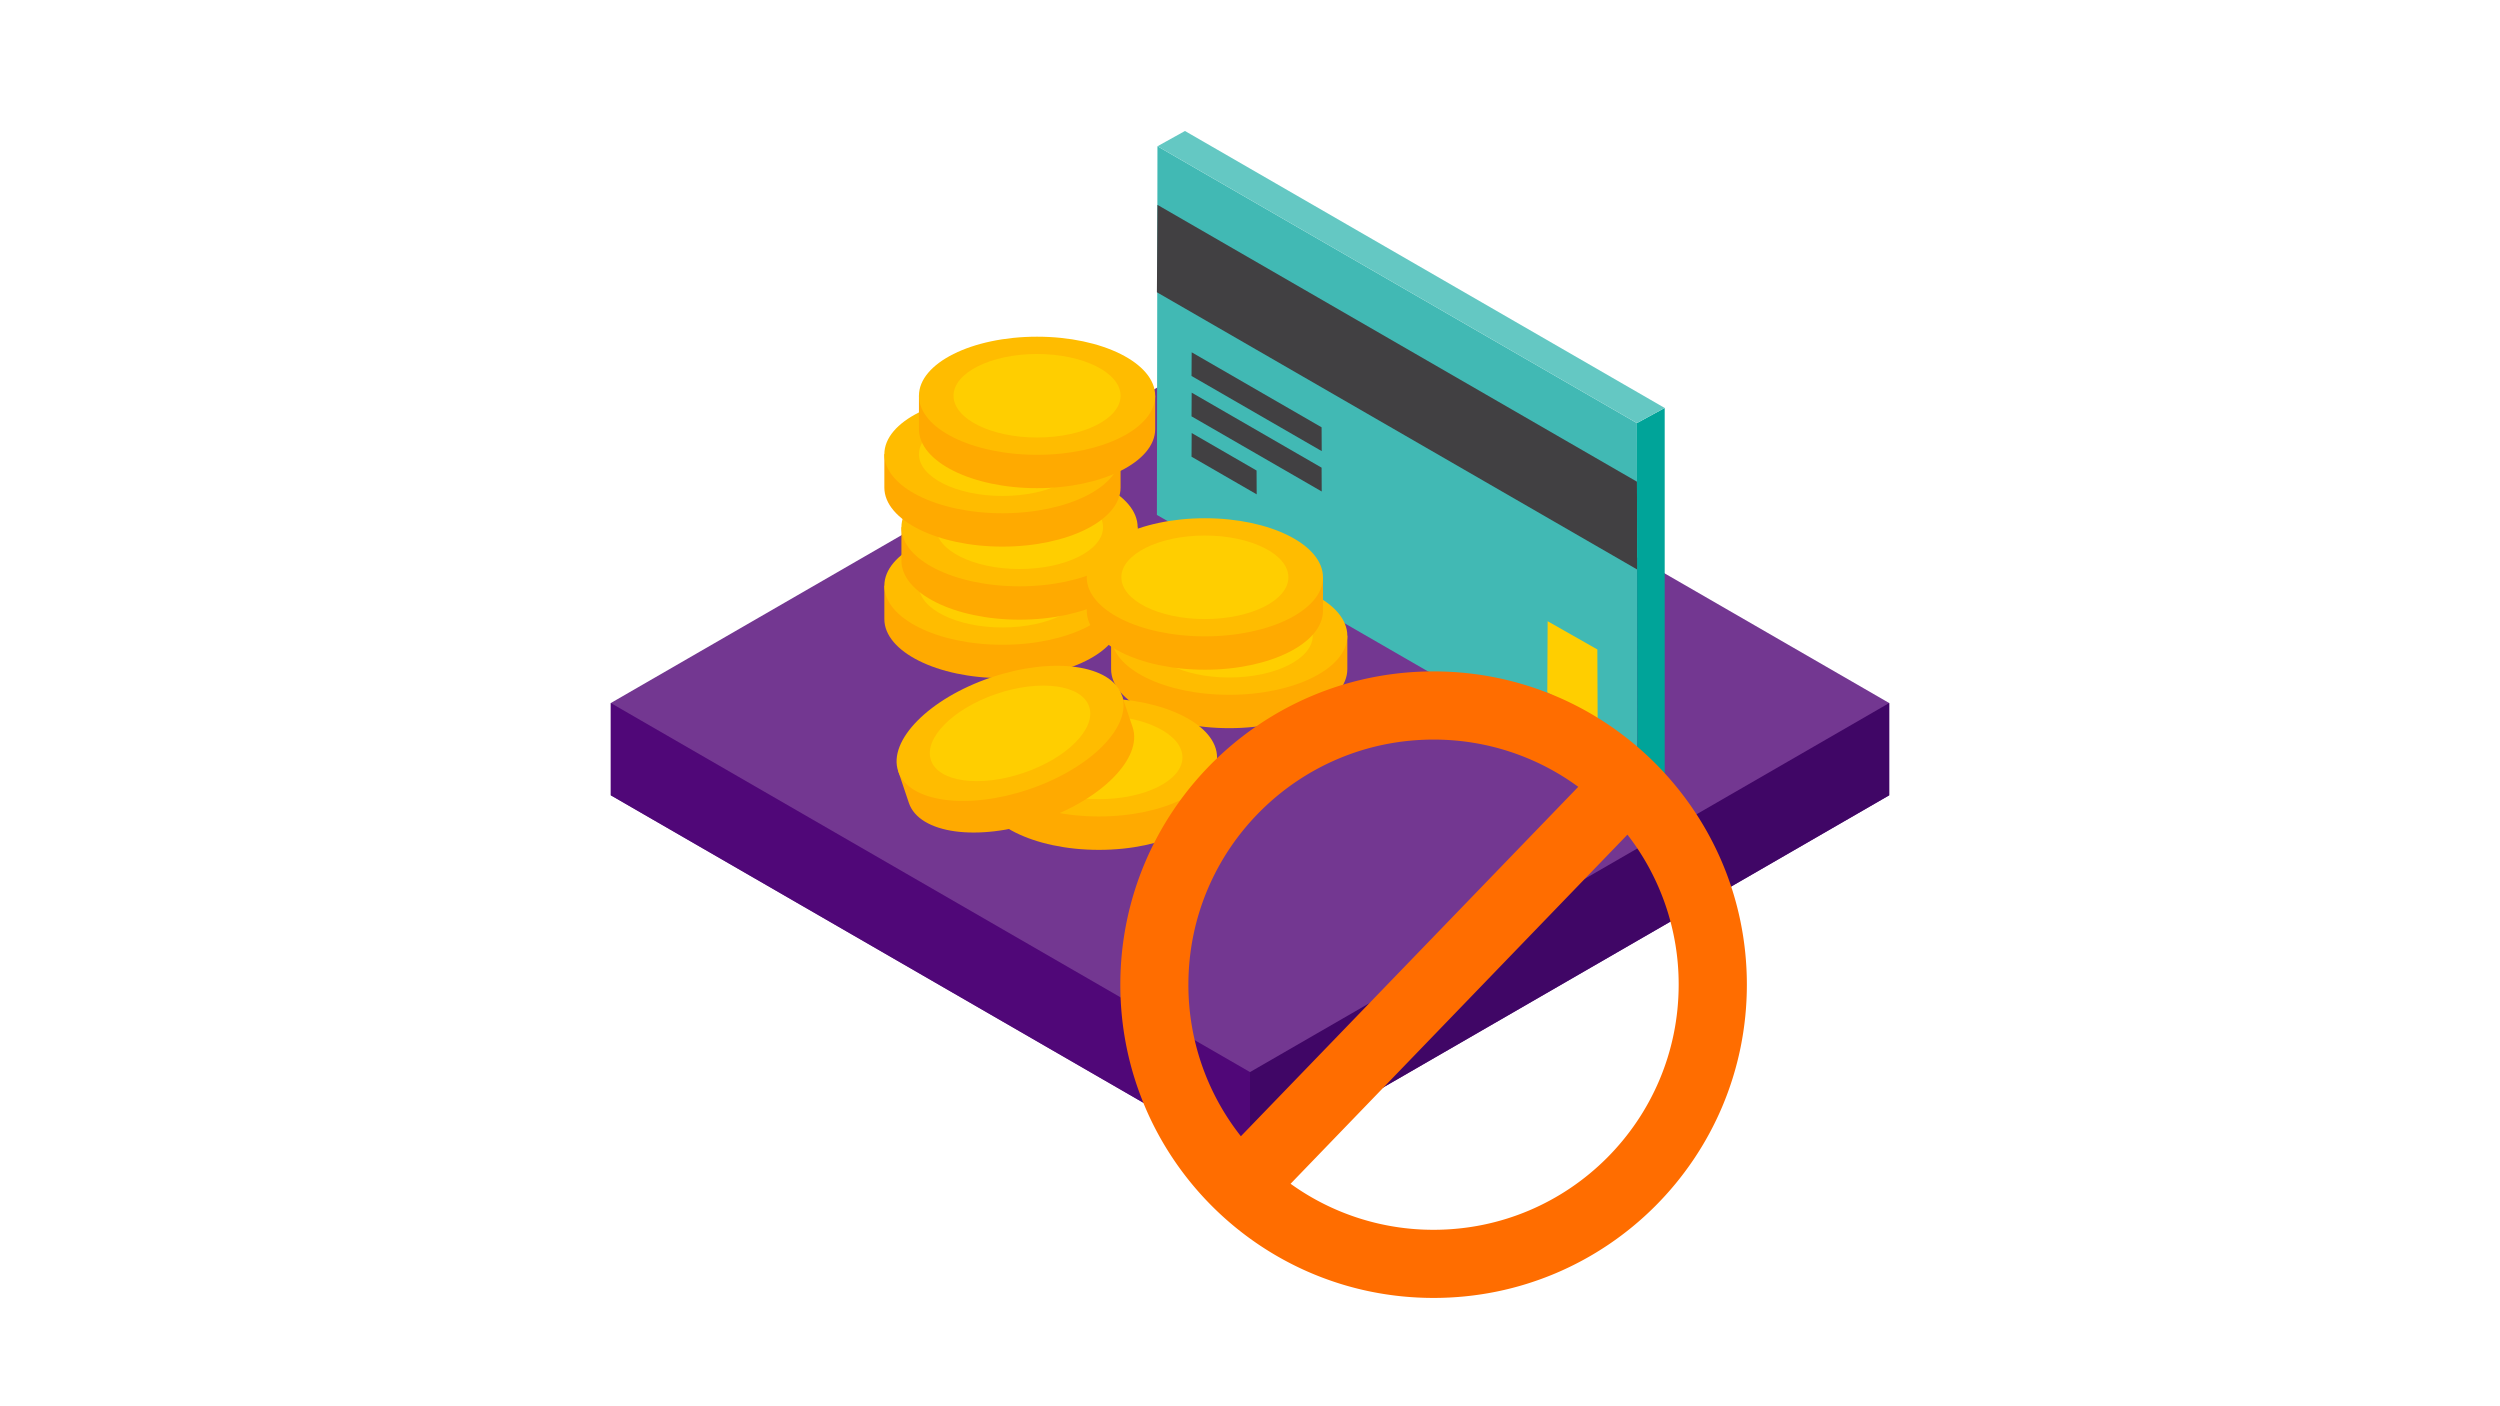 <svg id="Layer_1" data-name="Layer 1" xmlns="http://www.w3.org/2000/svg" xmlns:xlink="http://www.w3.org/1999/xlink" viewBox="0 0 1920 1080"><defs><style>.cls-1,.cls-2{fill:none;}.cls-1{clip-rule:evenodd;}.cls-3{fill:#733791;}.cls-4{fill:#500778;}.cls-5{fill:#400666;}.cls-6{fill:#41b9b4;}.cls-7{fill:#ffce00;}.cls-8{fill:#414042;}.cls-9{fill:#00a499;}.cls-10{fill:#64c8c3;}.cls-11{fill:#fa0;}.cls-12{fill:#ffbc00;}.cls-13{fill:#ff6d00;}.cls-14{clip-path:url(#clip-path);}.cls-15{clip-path:url(#clip-path-2);}.cls-16{clip-path:url(#clip-path-3);}.cls-17{clip-path:url(#clip-path-4);}.cls-18{clip-path:url(#clip-path-5);}.cls-19{clip-path:url(#clip-path-6);}.cls-20{clip-path:url(#clip-path-7);}.cls-21{clip-path:url(#clip-path-8);}.cls-22{clip-path:url(#clip-path-9);}.cls-23{clip-path:url(#clip-path-10);}.cls-24{clip-path:url(#clip-path-11);}.cls-25{clip-path:url(#clip-path-12);}.cls-26{clip-path:url(#clip-path-13);}.cls-27{clip-path:url(#clip-path-14);}.cls-28{clip-path:url(#clip-path-15);}.cls-29{clip-path:url(#clip-path-16);}.cls-30{clip-path:url(#clip-path-17);}.cls-31{clip-path:url(#clip-path-18);}.cls-32{clip-path:url(#clip-path-19);}.cls-33{clip-path:url(#clip-path-20);}.cls-34{clip-path:url(#clip-path-21);}.cls-35{clip-path:url(#clip-path-22);}.cls-36{clip-path:url(#clip-path-23);}.cls-37{clip-path:url(#clip-path-24);}.cls-38{clip-path:url(#clip-path-25);}.cls-39{clip-path:url(#clip-path-26);}.cls-40{clip-path:url(#clip-path-27);}.cls-41{clip-path:url(#clip-path-28);}.cls-42{clip-path:url(#clip-path-29);}.cls-43{clip-path:url(#clip-path-30);}.cls-44{clip-path:url(#clip-path-31);}.cls-45{clip-path:url(#clip-path-32);}.cls-46{clip-path:url(#clip-path-33);}.cls-47{clip-path:url(#clip-path-34);}.cls-48{clip-path:url(#clip-path-35);}.cls-49{clip-path:url(#clip-path-36);}.cls-50{clip-path:url(#clip-path-37);}.cls-51{clip-path:url(#clip-path-38);}.cls-52{clip-path:url(#clip-path-39);}.cls-53{clip-path:url(#clip-path-40);}.cls-54{clip-path:url(#clip-path-41);}.cls-55{clip-path:url(#clip-path-42);}.cls-56{clip-path:url(#clip-path-43);}.cls-57{clip-path:url(#clip-path-44);}.cls-58{clip-path:url(#clip-path-45);}.cls-59{clip-path:url(#clip-path-46);}.cls-60{clip-path:url(#clip-path-47);}.cls-61{clip-path:url(#clip-path-48);}.cls-62{clip-path:url(#clip-path-49);}.cls-63{clip-path:url(#clip-path-50);}.cls-64{clip-path:url(#clip-path-51);}.cls-65{clip-path:url(#clip-path-52);}.cls-66{clip-path:url(#clip-path-53);}.cls-67{clip-path:url(#clip-path-54);}.cls-68{clip-path:url(#clip-path-55);}.cls-69{clip-path:url(#clip-path-56);}.cls-70{clip-path:url(#clip-path-57);}.cls-71{clip-path:url(#clip-path-58);}.cls-72{clip-path:url(#clip-path-59);}.cls-73{clip-path:url(#clip-path-60);}.cls-74{clip-path:url(#clip-path-61);}.cls-75{clip-path:url(#clip-path-62);}.cls-76{clip-path:url(#clip-path-63);}.cls-77{clip-path:url(#clip-path-64);}.cls-78{clip-path:url(#clip-path-65);}.cls-79{clip-path:url(#clip-path-66);}.cls-80{clip-path:url(#clip-path-67);}.cls-81{clip-path:url(#clip-path-68);}.cls-82{clip-path:url(#clip-path-69);}.cls-83{clip-path:url(#clip-path-70);}.cls-84{clip-path:url(#clip-path-71);}.cls-85{clip-path:url(#clip-path-72);}.cls-86{clip-path:url(#clip-path-73);}.cls-87{clip-path:url(#clip-path-74);}.cls-88{clip-path:url(#clip-path-75);}.cls-89{clip-path:url(#clip-path-76);}.cls-90{clip-path:url(#clip-path-77);}.cls-91{clip-path:url(#clip-path-78);}.cls-92{clip-path:url(#clip-path-79);}.cls-93{clip-path:url(#clip-path-80);}.cls-94{clip-path:url(#clip-path-81);}.cls-95{clip-path:url(#clip-path-82);}.cls-96{clip-path:url(#clip-path-83);}.cls-97{clip-path:url(#clip-path-84);}.cls-98{clip-path:url(#clip-path-85);}.cls-99{clip-path:url(#clip-path-86);}.cls-100{clip-path:url(#clip-path-87);}.cls-101{clip-path:url(#clip-path-88);}.cls-102{clip-path:url(#clip-path-89);}.cls-103{clip-path:url(#clip-path-90);}.cls-104{clip-path:url(#clip-path-91);}.cls-105{clip-path:url(#clip-path-92);}.cls-106{clip-path:url(#clip-path-93);}.cls-107{clip-path:url(#clip-path-94);}.cls-108{clip-path:url(#clip-path-95);}.cls-109{clip-path:url(#clip-path-96);}.cls-110{clip-path:url(#clip-path-97);}.cls-111{clip-path:url(#clip-path-98);}.cls-112{clip-path:url(#clip-path-99);}.cls-113{clip-path:url(#clip-path-100);}.cls-114{clip-path:url(#clip-path-101);}.cls-115{clip-path:url(#clip-path-102);}.cls-116{clip-path:url(#clip-path-103);}.cls-117{clip-path:url(#clip-path-104);}.cls-118{clip-path:url(#clip-path-105);}.cls-119{clip-path:url(#clip-path-106);}.cls-120{clip-path:url(#clip-path-107);}.cls-121{clip-path:url(#clip-path-108);}.cls-122{clip-path:url(#clip-path-109);}.cls-123{clip-path:url(#clip-path-110);}.cls-124{clip-path:url(#clip-path-111);}.cls-125{clip-path:url(#clip-path-112);}.cls-126{clip-path:url(#clip-path-113);}.cls-127{clip-path:url(#clip-path-114);}.cls-128{clip-path:url(#clip-path-115);}.cls-129{clip-path:url(#clip-path-116);}.cls-130{clip-path:url(#clip-path-117);}.cls-131{clip-path:url(#clip-path-118);}.cls-132{clip-path:url(#clip-path-119);}.cls-133{clip-path:url(#clip-path-120);}.cls-134{clip-path:url(#clip-path-121);}.cls-135{clip-path:url(#clip-path-122);}.cls-136{clip-path:url(#clip-path-123);}.cls-137{clip-path:url(#clip-path-124);}.cls-138{clip-path:url(#clip-path-125);}.cls-139{clip-path:url(#clip-path-126);}.cls-140{clip-path:url(#clip-path-127);}.cls-141{clip-path:url(#clip-path-128);}.cls-142{clip-path:url(#clip-path-129);}.cls-143{clip-path:url(#clip-path-130);}.cls-144{clip-path:url(#clip-path-131);}.cls-145{clip-path:url(#clip-path-132);}.cls-146{clip-path:url(#clip-path-133);}.cls-147{clip-path:url(#clip-path-134);}.cls-148{clip-path:url(#clip-path-135);}.cls-149{clip-path:url(#clip-path-136);}</style><clipPath id="clip-path"><polygon class="cls-1" points="2770.39 4771.4 2770.39 4842.16 3260.65 5125.21 3750.91 4842.16 3750.91 4771.4 3260.65 4488.35 2770.39 4771.4"/></clipPath><clipPath id="clip-path-2"><polygon class="cls-1" points="3260.65 5125.21 2770.39 4842.16 2770.39 4771.4 3260.65 5054.45 3260.65 5125.21"/></clipPath><clipPath id="clip-path-3"><polygon class="cls-1" points="3505.78 5125.21 3750.91 5125.21 3750.91 4771.4 3260.65 4771.4 3260.65 5125.21 3505.78 5125.21"/></clipPath><clipPath id="clip-path-4"><path class="cls-1" d="M3618.06,4665.25a71.57,71.57,0,0,0-71.57,71.57h143.13a71.57,71.57,0,0,0-71.57-71.57"/></clipPath><clipPath id="clip-path-5"><path class="cls-1" d="M3570.94,4707.29a39.38,39.38,0,0,0-39.38,39.38h78.76a39.38,39.38,0,0,0-39.38-39.38"/></clipPath><clipPath id="clip-path-6"><path class="cls-1" d="M3313.09,4909.57a42.86,42.86,0,0,0-38.47,24,34.47,34.47,0,0,0-40.93-1.2,53.28,53.28,0,1,0-104.63,20.12H3356a42.9,42.9,0,0,0-42.9-42.9"/></clipPath><clipPath id="clip-path-7"><path class="cls-1" d="M2881.15,4768.83h122.91a61.45,61.45,0,0,0-122.91,0Z"/></clipPath><clipPath id="clip-path-8"><path class="cls-1" d="M3218.2,4634.52H3049.57s-25.14,113.28,32.42,213.21h21.5s-98.59-175.19,30.39-175.19,30.39,175.19,30.39,175.19h21.5c57.55-99.93,32.42-213.21,32.42-213.21"/></clipPath><clipPath id="clip-path-9"><path class="cls-1" d="M3196.08,4432.94h-.19a99,99,0,0,0-93.61,66.8l.47-.1a99,99,0,0,1,93.33-66.7"/></clipPath><clipPath id="clip-path-10"><path class="cls-1" d="M3200.15,4433c.9,0,1.82,0,2.72.07-.9,0-1.81,0-2.72-.07"/></clipPath><clipPath id="clip-path-11"><path class="cls-1" d="M3196.14,4457.48a27.72,27.72,0,0,1,3.4.25,27.92,27.92,0,0,0-3.19-.27l-.2,0"/></clipPath><clipPath id="clip-path-12"><path class="cls-1" d="M3196.32,4432.94h-.24a33.17,33.17,0,0,1,4.07.32,32.68,32.68,0,0,0-3.82-.33"/></clipPath><clipPath id="clip-path-13"><path class="cls-1" d="M3200.69,4457.59c-.46,0-.93,0-1.39,0l1.39,0"/></clipPath><clipPath id="clip-path-14"><path class="cls-1" d="M3132,4493.76l-29.23,5.89,0,.09,29.7-6a74.49,74.49,0,0,1,63.72-36.29h-.25a74.49,74.49,0,0,0-63.91,36.3"/></clipPath><clipPath id="clip-path-15"><path class="cls-1" d="M3238.72,4442.47a98.49,98.49,0,0,0-37.69-9.39,98.44,98.44,0,0,1,37.62,9.56Z"/></clipPath><clipPath id="clip-path-16"><path class="cls-1" d="M3238.65,4442.63a98.43,98.43,0,0,0-37.62-9.56l-.88,0c-1.35-.06-2.7-.1-4.07-.1a99,99,0,0,0-93.33,66.7l29.23-5.89a74.49,74.49,0,0,1,63.91-36.3h.44c1,0,2,0,3,.09h.45a74,74,0,0,1,29.33,7.51Z"/></clipPath><clipPath id="clip-path-17"><path class="cls-1" d="M3072.2,4432.94a98.59,98.59,0,0,0-42.4,9.53l9.65,22.6a74.37,74.37,0,0,1,96.66,28.69l29.7,6a99,99,0,0,0-93.61-66.8"/></clipPath><clipPath id="clip-path-18"><path class="cls-1" d="M2973.21,4531.93a99,99,0,0,0,54.44,88.39l8-23.57a74.42,74.42,0,0,1,3.84-131.67l-9.65-22.6a99,99,0,0,0-56.59,89.46"/></clipPath><clipPath id="clip-path-19"><path class="cls-1" d="M3049.71,4359.25s2.21,38.19,19.81,50.79l-2.84-24.39Z"/></clipPath><clipPath id="clip-path-20"><path class="cls-1" d="M3219.06,4359.25s-2.21,38.19-19.81,50.79l2.84-24.39Z"/></clipPath><clipPath id="clip-path-21"><path class="cls-1" d="M3134.38,4448.05l-38.52-21.67s-38.15,136.05-46.29,208.14h84.81Z"/></clipPath><clipPath id="clip-path-22"><path class="cls-1" d="M3133.89,4448.05l38.52-21.67s38.15,136.05,46.29,208.14h-84.81Z"/></clipPath><clipPath id="clip-path-23"><path class="cls-1" d="M3134.38,4442.73h-30.08s13.44,30.21,30.08,33.85c16.64-3.63,30.08-33.85,30.08-33.85Z"/></clipPath><clipPath id="clip-path-24"><path class="cls-1" d="M3134.38,4421.62l-30.08,21.1s15.84,20.57,30.08,20.57c4.38,0,19.63-6.61,30.08-20.57Z"/></clipPath><clipPath id="clip-path-25"><path class="cls-1" d="M3068.76,4359.25a13.47,13.47,0,1,0,0,19.05,13.47,13.47,0,0,0,0-19.05"/></clipPath><clipPath id="clip-path-26"><path class="cls-1" d="M3219.06,4359.25a13.47,13.47,0,1,0,0,19.05,13.47,13.47,0,0,0,0-19.05"/></clipPath><clipPath id="clip-path-27"><path class="cls-1" d="M3149.65,4448.07c20.85-7.2,42.52-17.78,52.53-37.43,6.92-13.58,7.17-29.46,7.31-44.7.1-11,.19-22.13-1.46-32.93a80.29,80.29,0,0,0-3.83-15.36c-6.87-18.85-22.41-34.18-41.09-41.51a76.75,76.75,0,0,0-28.73-5.17L3121,4387.17l13.34,64.1c.34,0,.67,0,1,0,4.89-.12,9.63-1.63,14.25-3.23"/></clipPath><clipPath id="clip-path-28"><path class="cls-1" d="M3104.78,4277c-14,5.71-26.51,15.48-34.17,28.49-10.36,17.58-11,39-11,59.44.08,18.59.89,39.25,12.88,54.53s33.31,25.28,51.57,30.12a44.34,44.34,0,0,0,10.7,1.71l-5.45-65.58,16-5.45L3134.79,4271a81.54,81.54,0,0,0-30,6"/></clipPath><clipPath id="clip-path-29"><path class="cls-1" d="M3113,4349.72a5.66,5.66,0,1,0-5.66,5.66,5.67,5.67,0,0,0,5.66-5.66"/></clipPath><clipPath id="clip-path-30"><path class="cls-1" d="M3169.45,4349.72a5.66,5.66,0,1,0-5.66,5.66,5.66,5.66,0,0,0,5.66-5.66"/></clipPath><clipPath id="clip-path-31"><path class="cls-1" d="M3188.48,4375.08c0,3.48-5.58,6.3-12.45,6.3s-12.46-2.82-12.46-6.3,5.58-6.3,12.46-6.3,12.45,2.82,12.45,6.3"/></clipPath><clipPath id="clip-path-32"><path class="cls-1" d="M3083,4375.08c0,3.48,5.58,6.3,12.45,6.3s12.46-2.82,12.46-6.3-5.58-6.3-12.46-6.3-12.45,2.82-12.45,6.3"/></clipPath><clipPath id="clip-path-33"><polygon class="cls-1" points="3128.93 4385.65 3151.36 4385.65 3144.89 4380.24 3128.93 4385.65"/></clipPath><clipPath id="clip-path-34"><path class="cls-1" d="M3201.08,4596.74h31.39l8,23.57c-7,12-21.91,14.2-21.91,14.2l-4.22-29h-12.77a4.28,4.28,0,0,1-.45,0,4.42,4.42,0,1,1,0-8.85"/></clipPath><clipPath id="clip-path-35"><path class="cls-1" d="M3167.9,4260.5v.62c-1.4,2.6-14.07,25.63-31,38.24-6.34,4.73-13.27,8-20.43,8.16h42.87c5.43.12,8.57,2.09,10.88,4.57,4.21,4.52,5.58,10.76,12.62,10.76a14.54,14.54,0,0,1,10.14,3.56c4.7,4.24,5.18,10.75,5.18,10.75v31.62H3210q0-1.94,0-3.85c0-3.17,0-6.36-.06-9.56a13.39,13.39,0,0,1,7.62,2.64l1.52,1.24s0,0,0,0l.19.23a271.3,271.3,0,0,0,1.88-29.31c0-34.81-22-59.84-53.23-69.62"/></clipPath><clipPath id="clip-path-36"><path class="cls-1" d="M3148.51,4254.73a138.06,138.06,0,0,0-14.41,0c-2.54.13-5.07.32-7.59.6a103.3,103.3,0,0,0-11,1.78c-.34.08-1.08.36-1.83.61l-1.93.36h0a94.08,94.08,0,0,0-16.21,4.65c-28.13,10.93-47.55,35-47.51,67.61,0,6.91.65,19.07,1.66,27.51,0,.47,0,.91,0,1.39l.15-.12c0,.17,0,.36.06.53.12-.13.21-.28.34-.41a13.25,13.25,0,0,1,8.23-3.79c.41,0,.81-.09,1.21-.07-.06,3.19-.07,6.38-.06,9.54q0,1.91,0,3.85h11.76v-31.62a19,19,0,0,1,2.07-6.71l2.45-3.36.06-.08c2.28-2.33,5.7-3.52,10.75-4.15s7-6.27,11.42-10.52a16.85,16.85,0,0,1,12.09-4.8s26.9.1,30.75,0c38.14-.86,52.93-26.84,58.65-41.11,1.27-3.17,2.1-5.77,2.64-7.38a30.64,30.64,0,0,0,1-4.3Z"/></clipPath><clipPath id="clip-path-37"><path class="cls-1" d="M3198.14,4368.78c0,22.25-40.62,22.85-58.33,22.06h-10c-17.7.79-58.33.18-58.33-22.06h-11.76c.21,17.55,1.68,36.45,12.85,50.68,11.91,15.18,33.31,25.28,51.57,30.12a34.37,34.37,0,0,0,21.41,0c18.25-4.84,39.66-14.95,51.57-30.12,11.17-14.23,12.63-33.13,12.84-50.68h-11.76Z"/></clipPath><clipPath id="clip-path-38"><path class="cls-1" d="M3134.38,4434.28a34.68,34.68,0,0,0,34.68-34.68H3099.7a34.68,34.68,0,0,0,34.68,34.68"/></clipPath><clipPath id="clip-path-39"><path class="cls-1" d="M3238.65,4442.63l-9.58,22.44a74,74,0,0,0-29.33-7.51,74.44,74.44,0,0,1,32.73,139.18l8,23.57a99,99,0,0,0-1.78-177.68"/></clipPath><clipPath id="clip-path-40"><path class="cls-1" d="M3111.77,4367.46a1.7,1.7,0,1,0-1.7,1.7,1.7,1.7,0,0,0,1.7-1.7"/></clipPath><clipPath id="clip-path-41"><path class="cls-1" d="M3098.15,4362a1.7,1.7,0,1,0-1.7,1.7,1.7,1.7,0,0,0,1.7-1.7"/></clipPath><clipPath id="clip-path-42"><path class="cls-1" d="M3122.67,4362a1.7,1.7,0,1,0-1.7,1.7,1.7,1.7,0,0,0,1.7-1.7"/></clipPath><clipPath id="clip-path-43"><path class="cls-1" d="M3100.88,4370.18a1.7,1.7,0,1,0-1.7,1.7,1.7,1.7,0,0,0,1.7-1.7"/></clipPath><clipPath id="clip-path-44"><path class="cls-1" d="M3092.7,4375.63a1.7,1.7,0,1,0-1.7,1.7,1.7,1.7,0,0,0,1.7-1.7"/></clipPath><clipPath id="clip-path-45"><path class="cls-1" d="M3117.22,4375.63a1.7,1.7,0,1,0-1.7,1.7,1.7,1.7,0,0,0,1.7-1.7"/></clipPath><clipPath id="clip-path-46"><path class="cls-1" d="M3163.51,4367.46a1.7,1.7,0,1,1,1.7,1.7,1.7,1.7,0,0,1-1.7-1.7"/></clipPath><clipPath id="clip-path-47"><path class="cls-1" d="M3177.13,4362a1.7,1.7,0,1,1,1.7,1.7,1.7,1.7,0,0,1-1.7-1.7"/></clipPath><clipPath id="clip-path-48"><path class="cls-1" d="M3152.61,4362a1.7,1.7,0,1,1,1.7,1.7,1.7,1.7,0,0,1-1.7-1.7"/></clipPath><clipPath id="clip-path-49"><path class="cls-1" d="M3174.4,4370.18a1.7,1.7,0,1,1,1.7,1.7,1.7,1.7,0,0,1-1.7-1.7"/></clipPath><clipPath id="clip-path-50"><path class="cls-1" d="M3182.58,4375.63a1.7,1.7,0,1,1,1.7,1.7,1.7,1.7,0,0,1-1.7-1.7"/></clipPath><clipPath id="clip-path-51"><path class="cls-1" d="M3158.06,4375.63a1.7,1.7,0,1,1,1.7,1.7,1.7,1.7,0,0,1-1.7-1.7"/></clipPath><clipPath id="clip-path-52"><path class="cls-1" d="M3049.57,4634.52s-25.14,113.28,32.42,213.21h21.5s-98.59-175.19,30.39-175.19v-38Z"/></clipPath><clipPath id="clip-path-53"><path class="cls-1" d="M3218.2,4634.52s25.14,113.28-32.42,213.21h-21.5s98.59-175.19-30.39-175.19v-38Z"/></clipPath><clipPath id="clip-path-54"><path class="cls-1" d="M3109.45,4850.67a7.81,7.81,0,0,0-6.11-2.94H3082s-13.72,6.18-21-1.81a10.75,10.75,0,1,0-8.4,17.46h50.76a7.83,7.83,0,0,0,6.11-12.71"/></clipPath><clipPath id="clip-path-55"><path class="cls-1" d="M3158.33,4850.67a7.81,7.81,0,0,1,6.11-2.94h21.35s13.72,6.18,21-1.81a10.75,10.75,0,1,1,8.4,17.46h-50.76a7.83,7.83,0,0,1-6.11-12.71"/></clipPath><clipPath id="clip-path-56"><path class="cls-1" d="M3067,4596.74h-31.39l-8,23.57c7,12,21.91,14.2,21.91,14.2l4.22-29h12.77a4.28,4.28,0,0,0,.45,0,4.42,4.42,0,1,0,0-8.85"/></clipPath><clipPath id="clip-path-57"><rect class="cls-2" x="3282.68" y="4258.61" width="95.11" height="186.11"/></clipPath><clipPath id="clip-path-58"><rect class="cls-2" x="3373.74" y="4258.61" width="95.09" height="186.16"/></clipPath><clipPath id="clip-path-59"><path class="cls-1" d="M3456.11,4631H3295.2s-24,108.09,30.93,203.44h20.52s-94.08-167.16,29-167.16,29,167.16,29,167.16h20.52c54.92-95.35,30.93-203.44,30.93-203.44"/></clipPath><clipPath id="clip-path-60"><path class="cls-1" d="M3295.2,4631s-24,108.09,30.93,203.44h20.52s-94.08-167.16,29-167.16V4631Z"/></clipPath><clipPath id="clip-path-61"><path class="cls-1" d="M3456.11,4631s24,108.09-30.93,203.44h-20.52s94.08-167.16-29-167.16V4631Z"/></clipPath><clipPath id="clip-path-62"><path class="cls-1" d="M3352.34,4837.22a7.45,7.45,0,0,0-5.83-2.81h-20.37s-13.09,5.9-20-1.73a10.26,10.26,0,1,0-8,16.66h48.43a7.47,7.47,0,0,0,5.83-12.13"/></clipPath><clipPath id="clip-path-63"><path class="cls-1" d="M3399,4837.22a7.46,7.46,0,0,1,5.83-2.81h20.37s13.09,5.9,20-1.73a10.26,10.26,0,1,1,8,16.66h-48.43a7.47,7.47,0,0,1-5.83-12.13"/></clipPath><clipPath id="clip-path-64"><path class="cls-1" d="M3468.83,4351.7a93.08,93.08,0,0,0-93.08-93.08c-.68,0-1.34,0-2,.05L3350,4337l23.77,107.71c.67,0,1.34.05,2,.05a93.08,93.08,0,0,0,93.08-93.08"/></clipPath><clipPath id="clip-path-65"><path class="cls-1" d="M3283.66,4365.3s4.61,55.57-28.41,63c0,0,30.69,44.28,100.11,20.08l-10-46.77Z"/></clipPath><clipPath id="clip-path-66"><path class="cls-1" d="M3467.71,4365.3s-4.61,55.57,28.41,63c0,0-30.69,44.28-100.11,20.08l10-46.77Z"/></clipPath><clipPath id="clip-path-67"><path class="cls-1" d="M3222.87,4523.44a95.37,95.37,0,0,0-.52,9.88,94.19,94.19,0,0,0,51.82,84.13l7.57-22.44a70.69,70.69,0,0,1-35.35-71.58Z"/></clipPath><clipPath id="clip-path-68"><path class="cls-1" d="M3275.32,4590.07c.88-4.94-2.11-9.56-4.59-12.11-3.12-3.21-5.85-6.58-12.9-5.68-4.15,6.11-10.51,12.42-16.67,17.63-.26,4.31-2,12.4.76,15.17s16.44,2.47,16.44,2.47Z"/></clipPath><clipPath id="clip-path-69"><path class="cls-1" d="M3341.81,4442.55l-4.79,23a71.19,71.19,0,0,1,40.38,31.5l28.27,5.69a94.42,94.42,0,0,0-63.85-60.15"/></clipPath><clipPath id="clip-path-70"><path class="cls-1" d="M3316.57,4439.11a94.22,94.22,0,0,0-93.69,84.33h23.53A70.76,70.76,0,0,1,3337,4465.5l4.79-23a94.23,94.23,0,0,0-25.25-3.44"/></clipPath><clipPath id="clip-path-71"><path class="cls-1" d="M3375.28,4453.5l36.66-20.63S3448.25,4562.36,3456,4631h-80.72Z"/></clipPath><clipPath id="clip-path-72"><path class="cls-1" d="M3384.19,4465.06a94.05,94.05,0,0,0-16,25.34l18.77,16.7a70.45,70.45,0,0,1,15-26.94l.48-.51-21.22-3.75Z"/></clipPath><clipPath id="clip-path-73"><path class="cls-1" d="M3500.2,4442.12c-19.73-4.74-38.71-11.11-59.31-8a93.82,93.82,0,0,0-56.35,30.54l-.35.41-2.95,10.84,21.22,3.75a71.36,71.36,0,0,1,55.94-23.14c23.29,1.12,43.6,12.57,67.64,9a94.26,94.26,0,0,0,26.76-8.21l-10.86-20.76a71.38,71.38,0,0,1-41.73,5.63"/></clipPath><clipPath id="clip-path-74"><path class="cls-1" d="M3375.75,4453.5l-36.66-20.63S3302.78,4562.36,3295,4631h80.72Z"/></clipPath><clipPath id="clip-path-75"><path class="cls-1" d="M3347.13,4448.43h6.5l-8.26-12-20.1,14.29,23.34,14.37-3.24,23.67,30.38,80v-88c-15.83-3.46-28.63-32.22-28.63-32.22"/></clipPath><clipPath id="clip-path-76"><path class="cls-1" d="M3404.38,4448.43h-6.5l8.26-12,20.1,14.29-23.34,14.37,3.24,23.67-30.38,80v-88c15.83-3.46,28.63-32.22,28.63-32.22"/></clipPath><clipPath id="clip-path-77"><path class="cls-1" d="M3375.75,4448.43h-28.63s12.79,28.76,28.63,32.22c15.83-3.46,28.63-32.22,28.63-32.22Z"/></clipPath><clipPath id="clip-path-78"><path class="cls-1" d="M3375.75,4428.34l-28.63,20.08s15.07,19.58,28.63,19.58c4.16,0,18.69-6.29,28.63-19.58Z"/></clipPath><clipPath id="clip-path-79"><path class="cls-1" d="M3313.29,4369a12.82,12.82,0,1,0,0,18.13,12.82,12.82,0,0,0,0-18.13"/></clipPath><clipPath id="clip-path-80"><path class="cls-1" d="M3456.35,4369a12.82,12.82,0,1,0,0,18.13,12.82,12.82,0,0,0,0-18.13"/></clipPath><clipPath id="clip-path-81"><path class="cls-1" d="M3390.28,4453.51c19.84-6.85,40.47-16.92,50-35.63,6.58-12.93,6.82-28,7-42.54.1-10.44.19-21.07-1.39-31.34a76.32,76.32,0,0,0-3.65-14.62c-6.53-17.94-21.33-32.53-39.1-39.51a73.08,73.08,0,0,0-27.34-4.92l-12.7,110.59,12.7,61c.32,0,.64,0,1,0,4.65-.11,9.17-1.56,13.57-3.08"/></clipPath><clipPath id="clip-path-82"><path class="cls-1" d="M3347.57,4290.69c-13.3,5.44-25.23,14.74-32.53,27.12-9.86,16.73-10.51,37.15-10.43,56.57.07,17.69.84,37.36,12.25,51.9s31.71,24.06,49.08,28.67a42.22,42.22,0,0,0,10.19,1.63l-5.19-62.42,15.18-5.19-10-104a77.62,77.62,0,0,0-28.56,5.72"/></clipPath><clipPath id="clip-path-83"><path class="cls-1" d="M3355.36,4359.9a5.39,5.39,0,1,0-5.39,5.39,5.39,5.39,0,0,0,5.39-5.39"/></clipPath><clipPath id="clip-path-84"><path class="cls-1" d="M3409.13,4359.9a5.39,5.39,0,1,0-5.39,5.39,5.39,5.39,0,0,0,5.39-5.39"/></clipPath><clipPath id="clip-path-85"><path class="cls-1" d="M3427.24,4384c0,3.31-5.31,6-11.85,6s-11.86-2.68-11.86-6,5.31-6,11.86-6,11.85,2.68,11.85,6"/></clipPath><clipPath id="clip-path-86"><path class="cls-1" d="M3326.85,4384c0,3.31,5.31,6,11.85,6s11.85-2.68,11.85-6-5.31-6-11.85-6-11.85,2.68-11.85,6"/></clipPath><clipPath id="clip-path-87"><polygon class="cls-1" points="3370.57 4394.11 3391.91 4394.11 3385.75 4388.96 3370.57 4394.11"/></clipPath><clipPath id="clip-path-88"><path class="cls-1" d="M3281.75,4595h29.88v8.38H3299l-4,27.58s-14.22-2.05-20.86-13.52Z"/></clipPath><clipPath id="clip-path-89"><path class="cls-1" d="M3311.63,4595a4.21,4.21,0,1,1-4.21,4.21,4.21,4.21,0,0,1,4.21-4.21"/></clipPath><clipPath id="clip-path-90"><path class="cls-1" d="M3609.64,4355.37a19,19,0,1,0-33.74,4.33h0l0,.07.1.14,6.73,10a70.55,70.55,0,0,1-40.84,66.63l10.86,20.76a93.87,93.87,0,0,0,29.6-22.33c16.89-19,23.68-41.53,22.72-65.06l4.54-14.5Z"/></clipPath><clipPath id="clip-path-91"><path class="cls-1" d="M3577.07,4309.7a4.32,4.32,0,0,0-4.32,4.32v40.41h8.64V4314a4.32,4.32,0,0,0-4.32-4.32"/></clipPath><clipPath id="clip-path-92"><path class="cls-1" d="M3598.06,4345h-26.34a1.56,1.56,0,0,0-1.54,1.22,22.63,22.63,0,0,0-.47,4.53,26.41,26.41,0,0,0,1.17,7.79c1.64,5.23,9.45,2.9,9.55-2.59a1.56,1.56,0,0,1,1.56-1.53h16v-.08h0c2.88,0,5.21-1.77,5.21-4.65s-2.33-4.7-5.21-4.7"/></clipPath><clipPath id="clip-path-93"><path class="cls-1" d="M3375.75,4440.39a33,33,0,0,0,33-33h-66a33,33,0,0,0,33,33"/></clipPath><clipPath id="clip-path-94"><path class="cls-1" d="M3376.76,4321.23s-23.12,30.46-87.65,48.64c0,0-15.56-103.17,87.65-92.52Z"/></clipPath><clipPath id="clip-path-95"><path class="cls-1" d="M3374.74,4321.23s23.12,30.46,87.65,48.64c0,0,15.56-104.45-87.65-93.8Z"/></clipPath><clipPath id="clip-path-96"><polygon class="cls-1" points="5045.71 4771.45 5045.71 4842.08 5535.08 5124.62 6024.45 4842.08 6024.45 4771.45 5535.08 4488.91 5045.71 4771.45"/></clipPath><clipPath id="clip-path-97"><polygon class="cls-1" points="5535.08 5124.62 5045.71 4842.08 5045.71 4771.45 5535.08 5053.98 5535.08 5124.62"/></clipPath><clipPath id="clip-path-98"><polygon class="cls-1" points="5779.77 5124.62 6024.45 5124.62 6024.45 4771.45 5535.08 4771.45 5535.08 5124.62 5779.77 5124.62"/></clipPath><clipPath id="clip-path-99"><path class="cls-1" d="M5495.82,4841.18l-165,95.17,94.05,54.3,201.18-116a53.29,53.29,0,0,0-2.91-95.35L5519,4719.18l-94.05,54.3,70.37,40.6a16.17,16.17,0,0,1,.51,27.1Z"/></clipPath><clipPath id="clip-path-100"><polygon class="cls-1" points="5380.85 4966.43 5436.99 4933.62 5427.49 4928.67 5371.58 4961.04 5380.85 4966.43"/></clipPath><clipPath id="clip-path-101"><polygon class="cls-1" points="5485.59 4902.42 5541.74 4869.61 5532.23 4864.66 5476.32 4897.03 5485.59 4902.42"/></clipPath><clipPath id="clip-path-102"><path class="cls-1" d="M5572.88,4850s19.45-13.41,26-17.76,5.11-14.73-1.54-19.13-22.3-14.76-23.14-14.35-8.4,5.49-8.4,5.49,18.78,11.38,21.21,12.79,9.57,6,2.88,10.14-26.29,17.43-26.29,17.43Z"/></clipPath><clipPath id="clip-path-103"><polyline class="cls-1" points="5526.65 4780.22 5470.5 4747.41 5480.01 4742.46 5535.92 4774.83"/></clipPath><clipPath id="clip-path-104"><polygon class="cls-1" points="5516.89 4664.98 5516.79 4412.95 5437.86 4367.37 5438 4619.38 5516.89 4664.98"/></clipPath><clipPath id="clip-path-105"><polygon class="cls-1" points="5595.73 4367.37 5516.79 4412.94 5516.89 4664.98 5595.88 4619.38 5595.73 4367.37"/></clipPath><clipPath id="clip-path-106"><polygon class="cls-1" points="5437.86 4367.37 5516.79 4321.8 5595.73 4367.37 5516.79 4412.94 5437.86 4367.37"/></clipPath><clipPath id="clip-path-107"><polygon class="cls-1" points="5477.24 4367.33 5477.24 4298.94 5516.78 4321.76 5516.78 4390.16 5477.24 4367.33"/></clipPath><clipPath id="clip-path-108"><polygon class="cls-1" points="5556.24 4298.94 5516.78 4321.76 5516.78 4390.16 5556.24 4367.33 5556.24 4298.94"/></clipPath><clipPath id="clip-path-109"><polygon class="cls-1" points="5516.78 4321.76 5556.24 4298.94 5516.78 4276.11 5477.24 4298.94 5516.78 4321.76"/></clipPath><clipPath id="clip-path-110"><polygon class="cls-1" points="5506.33 4299.58 5506.33 4211.9 5516.75 4217.92 5516.75 4305.6 5506.33 4299.58"/></clipPath><clipPath id="clip-path-111"><polygon class="cls-1" points="5527.15 4211.9 5516.75 4217.92 5516.75 4305.6 5527.15 4299.58 5527.15 4211.9"/></clipPath><clipPath id="clip-path-112"><rect class="cls-2" x="5506.33" y="4205.89" width="20.82" height="12.03"/></clipPath><clipPath id="clip-path-113"><polygon class="cls-1" points="5638 4618.57 5637.93 4448.11 5584.02 4417.29 5584.12 4587.73 5638 4618.57"/></clipPath><clipPath id="clip-path-114"><polygon class="cls-1" points="5691.84 4417.29 5637.93 4448.11 5638 4618.57 5691.94 4587.73 5691.84 4417.29"/></clipPath><clipPath id="clip-path-115"><polygon class="cls-1" points="5584.02 4417.29 5637.93 4386.47 5691.84 4417.29 5637.93 4448.11 5584.02 4417.29"/></clipPath><clipPath id="clip-path-116"><polygon class="cls-1" points="5414.83 4630.5 5414.77 4465.72 5362.78 4435.92 5362.88 4600.68 5414.83 4630.5"/></clipPath><clipPath id="clip-path-117"><polygon class="cls-1" points="5466.75 4435.92 5414.77 4465.72 5414.83 4630.5 5466.84 4600.68 5466.75 4435.92"/></clipPath><clipPath id="clip-path-118"><polygon class="cls-1" points="5362.78 4435.92 5414.76 4406.13 5466.75 4435.92 5414.76 4465.72 5362.78 4435.92"/></clipPath><clipPath id="clip-path-119"><path class="cls-1" d="M5923.45,4688.91c-26.79-16.65-113.34-38.16-234.91-38.65l-63.92-75.18a71.3,71.3,0,0,0-54-25.12l-300.07-1.22a57,57,0,0,0-40.4,16.54l-72.23,71.65a57.06,57.06,0,0,0-15.11,26.43l-10.6,41.67,213.49,100.69,598.9,2.44.33-80.61a45.23,45.23,0,0,0-21.45-38.64"/></clipPath><clipPath id="clip-path-120"><path class="cls-1" d="M5624.62,4575.08a71.29,71.29,0,0,0-54-25.12l-300.07-1.22a57,57,0,0,0-40.4,16.54L5161,4633.85l37.29.15a356.67,356.67,0,0,1,39.36,2.34l108.66,12.52,342.23,1.39Z"/></clipPath><clipPath id="clip-path-121"><path class="cls-1" d="M5602,4649.91l-236.76-1a341.94,341.94,0,0,1-37.78-2.25l-74.18-8.55a19.55,19.55,0,0,1-13-31.69l26.43-32.77a28.55,28.55,0,0,1,22.31-10.61l243.87,1a28.51,28.51,0,0,1,21.87,10.35l52.75,63.82a7.13,7.13,0,0,1-5.52,11.67"/></clipPath><clipPath id="clip-path-122"><path class="cls-1" d="M5944.86,4736.86c.12-28.52-42.55-57.21-242.18-58l-556.12-2.27a14.26,14.26,0,0,0-14.32,14.2l-.3,71.3,270.82,29.62,541.86,2.2Z"/></clipPath><clipPath id="clip-path-123"><path class="cls-1" d="M5944.69,4779.64,5276,4776.92l-126.69-28.69a14.26,14.26,0,1,0-6.29,27.81l128.22,29a14,14,0,0,0,3.09.36l670.2,2.73a14.26,14.26,0,0,0,.12-28.52"/></clipPath><clipPath id="clip-path-124"><path class="cls-1" d="M5253.33,4718.59a65.36,65.36,0,1,1-65.62,65.09,65.36,65.36,0,0,1,65.62-65.09"/></clipPath><clipPath id="clip-path-125"><path class="cls-1" d="M5253.27,4734a49.91,49.91,0,1,0,49.7,50.11,50,50,0,0,0-49.7-50.11m-.52,128.34a78.43,78.43,0,1,1,78.74-78.11,78.51,78.51,0,0,1-78.74,78.11"/></clipPath><clipPath id="clip-path-126"><path class="cls-1" d="M5253.18,4755.43a28.52,28.52,0,1,1-28.63,28.4,28.52,28.52,0,0,1,28.63-28.4"/></clipPath><clipPath id="clip-path-127"><path class="cls-1" d="M5702.38,4750.13l-342.23-1.39a14.26,14.26,0,0,1,.12-28.52l342.23,1.39a14.26,14.26,0,0,1-.12,28.52"/></clipPath><clipPath id="clip-path-128"><path class="cls-1" d="M5944.8,4751.12l-14.26-.06a14.26,14.26,0,0,1,.12-28.52l14.26.06a14.26,14.26,0,0,1-.12,28.52"/></clipPath><clipPath id="clip-path-129"><rect class="cls-2" x="5417.77" y="4592.29" width="85.56" height="28.52" transform="translate(831.97 10048.43) rotate(-89.77)"/></clipPath><clipPath id="clip-path-130"><path class="cls-1" d="M5929.73,4694l-13.21-.05a14.26,14.26,0,0,0-.12,28.52l27.88.11a44.67,44.67,0,0,0-14.55-28.58"/></clipPath><clipPath id="clip-path-131"><path class="cls-1" d="M5624.62,4575.08a71.26,71.26,0,0,0-11.32-10.68l-23.27-.1a7.13,7.13,0,0,0-5.52,11.67l52.75,63.82a28.52,28.52,0,0,0,21.87,10.35l29.42.12Z"/></clipPath><clipPath id="clip-path-132"><polygon class="cls-1" points="5318.82 4645.7 5346.65 4563.31 5318.13 4563.19 5278.79 4641.09 5318.82 4645.7"/></clipPath><clipPath id="clip-path-133"><path class="cls-1" d="M5142.79,4663.36l-3.36,13.18,35.64.15a14.26,14.26,0,1,0,.12-28.52l-25.94-.11a56.9,56.9,0,0,0-6.46,15.3"/></clipPath><clipPath id="clip-path-134"><path class="cls-1" d="M5809.45,4720.86a65.36,65.36,0,1,1-65.62,65.09,65.36,65.36,0,0,1,65.62-65.09"/></clipPath><clipPath id="clip-path-135"><path class="cls-1" d="M5809.39,4736.31a49.91,49.91,0,1,0,49.7,50.11,50,50,0,0,0-49.7-50.11m-.52,128.34a78.43,78.43,0,1,1,78.74-78.11,78.51,78.51,0,0,1-78.74,78.11"/></clipPath><clipPath id="clip-path-136"><path class="cls-1" d="M5809.3,4757.69a28.52,28.52,0,1,1-28.63,28.4,28.52,28.52,0,0,1,28.63-28.4"/></clipPath></defs><title>ilustracoes_caixa_am5SVG</title><polygon class="cls-3" points="960 256.5 469.09 539.93 469.09 610.79 960 894.21 1450.91 610.79 1450.91 539.93 960 256.5"/><polygon class="cls-4" points="960 894.21 469.09 610.79 469.09 539.93 960 823.36 960 894.21"/><polygon class="cls-5" points="960 894.21 1450.91 610.79 1450.91 539.93 960 823.36 960 894.21"/><polygon class="cls-6" points="1257.49 608.46 888.5 395.46 888.92 112.33 1257.15 324.93 1257.49 608.46"/><polygon class="cls-7" points="1226.99 553.67 1188.32 531.73 1188.59 477.09 1226.77 498.78 1226.99 553.67"/><polygon class="cls-8" points="1257.49 437.46 888.5 224.46 888.92 157.33 1257.15 369.93 1257.49 437.46"/><polygon class="cls-8" points="1015.08 346.46 915.09 288.75 915.21 270.56 1014.98 328.17 1015.08 346.46"/><polygon class="cls-8" points="1015.08 377.46 915.09 319.75 915.21 301.56 1014.98 359.17 1015.08 377.46"/><polygon class="cls-8" points="965.13 379.66 915.09 350.75 915.21 332.56 965.04 361.36 965.13 379.66"/><polygon class="cls-9" points="1278.49 595.8 1257.49 608.46 1257.15 324.93 1278.49 313.32 1278.49 595.8"/><polygon class="cls-10" points="888.92 112.33 910.05 100.6 1278.49 313.32 1257.15 324.93 888.92 112.33"/><path class="cls-11" d="M844.72,449.82C828.37,437.91,801,430.1,769.89,430.1s-58.48,7.81-74.83,19.72H679.18v25.63c0,25,40.61,45.35,90.71,45.35s90.71-20.31,90.71-45.35V449.82Z"/><ellipse class="cls-12" cx="769.89" cy="449.82" rx="90.71" ry="45.36"/><ellipse class="cls-7" cx="769.89" cy="449.82" rx="64.14" ry="32.07"/><path class="cls-11" d="M857.83,404.93C841.48,393,814.07,385.21,783,385.21s-58.48,7.81-74.83,19.72H692.29v25.63c0,25,40.61,45.35,90.71,45.35s90.71-20.31,90.71-45.35V404.93Z"/><ellipse class="cls-12" cx="783" cy="404.93" rx="90.71" ry="45.36"/><ellipse class="cls-7" cx="783" cy="404.93" rx="64.14" ry="32.07"/><path class="cls-11" d="M1018.87,488.25c-16.35-11.91-43.76-19.72-74.83-19.72s-58.48,7.81-74.83,19.72H853.33v25.63c0,25,40.61,45.35,90.71,45.35s90.71-20.31,90.71-45.35V488.25Z"/><ellipse class="cls-12" cx="944.04" cy="488.25" rx="90.71" ry="45.36"/><ellipse class="cls-7" cx="944.04" cy="488.25" rx="64.14" ry="32.07"/><path class="cls-11" d="M1000.17,443.36c-16.35-11.91-43.76-19.72-74.83-19.72s-58.48,7.81-74.83,19.72H834.63V469c0,25,40.61,45.35,90.71,45.35S1016.05,494,1016.05,469V443.36Z"/><ellipse class="cls-12" cx="925.34" cy="443.36" rx="90.71" ry="45.36"/><ellipse class="cls-7" cx="925.34" cy="443.36" rx="64.14" ry="32.07"/><path class="cls-11" d="M844.72,348.82C828.37,336.92,801,329.1,769.89,329.1s-58.48,7.81-74.83,19.72H679.18v25.63c0,25,40.61,45.35,90.71,45.35s90.71-20.31,90.71-45.35V348.82Z"/><ellipse class="cls-12" cx="769.89" cy="348.82" rx="90.71" ry="45.36"/><ellipse class="cls-7" cx="769.89" cy="348.82" rx="64.14" ry="32.07"/><path class="cls-11" d="M871.29,303.94c-16.35-11.91-43.76-19.72-74.83-19.72S738,292,721.63,303.94H705.75v25.63c0,25,40.61,45.35,90.71,45.35s90.71-20.31,90.71-45.35V303.94Z"/><ellipse class="cls-12" cx="796.46" cy="303.94" rx="90.71" ry="45.36"/><ellipse class="cls-7" cx="796.46" cy="303.94" rx="64.14" ry="32.07"/><path class="cls-11" d="M918.81,581.68C902.46,569.77,875,562,844,562s-58.48,7.81-74.83,19.72H753.27v25.63c0,25,40.61,45.35,90.71,45.35s90.71-20.31,90.71-45.35V581.68Z"/><ellipse class="cls-12" cx="843.98" cy="581.68" rx="90.71" ry="45.36"/><ellipse class="cls-7" cx="843.98" cy="581.68" rx="64.14" ry="32.07"/><path class="cls-11" d="M846.59,539.21c-19.31-6-47.77-4.63-77.2,5.34s-52.88,26.17-64.54,42.69l-15,5.1L698,616.61c8,23.72,53,29.92,100.47,13.84s79.39-48.35,71.36-72.07l-8.23-24.28Z"/><ellipse class="cls-12" cx="775.72" cy="563.22" rx="90.71" ry="45.36" transform="translate(-139.73 278.77) rotate(-18.72)"/><ellipse class="cls-7" cx="775.72" cy="563.22" rx="64.14" ry="32.07" transform="translate(-139.73 278.77) rotate(-18.72)"/><path class="cls-13" d="M1101,515.63c-132.87,0-240.59,107.71-240.59,240.59S968.08,996.81,1101,996.81s240.59-107.71,240.59-240.59S1233.82,515.63,1101,515.63ZM912.69,756.22C912.69,652.25,997,568,1101,568a187.4,187.4,0,0,1,111.1,36.28L953,872.64A187.45,187.45,0,0,1,912.69,756.22ZM1101,944.48a187.4,187.4,0,0,1-109.83-35.35L1249.87,641a187.43,187.43,0,0,1,39.35,115.18C1289.21,860.2,1204.92,944.48,1101,944.48Z"/></svg>